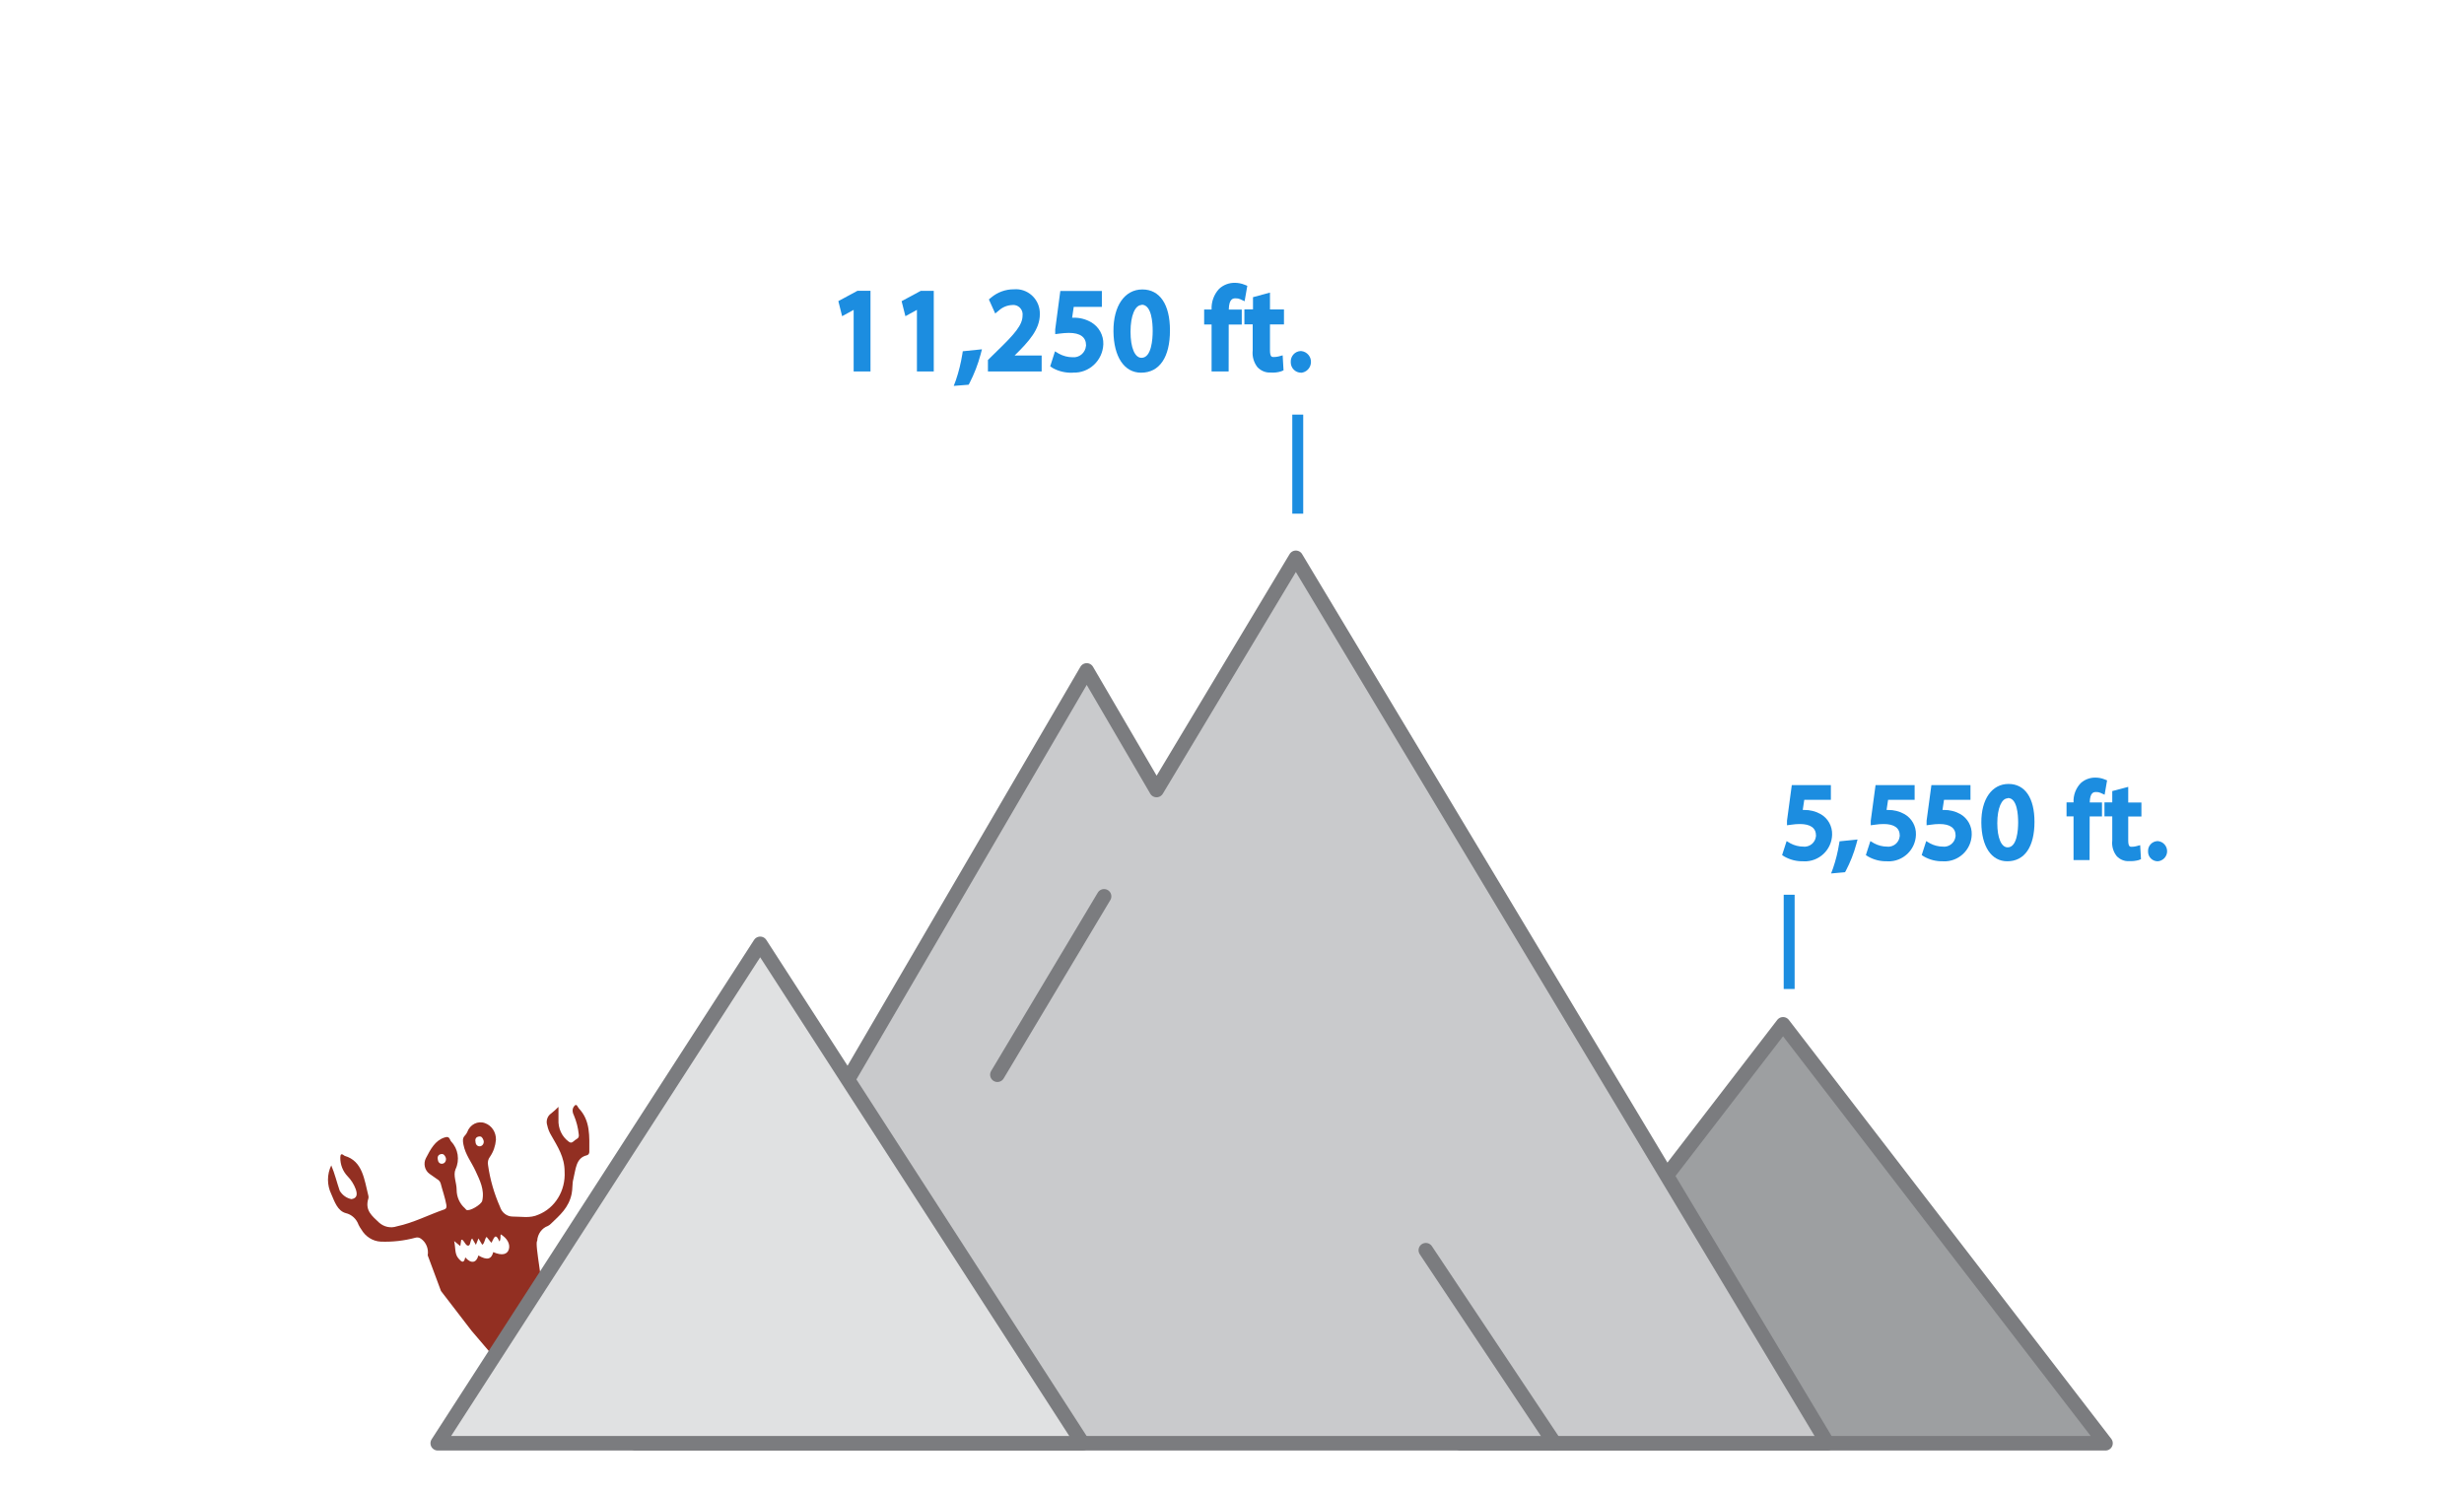 <?xml version="1.0" encoding="utf-8"?>
<!-- Generator: Adobe Illustrator 24.0.1, SVG Export Plug-In . SVG Version: 6.00 Build 0)  -->
<svg version="1.1" id="Layer_2" xmlns="http://www.w3.org/2000/svg" xmlns:xlink="http://www.w3.org/1999/xlink" x="0px" y="0px"
	 viewBox="0 0 338 205" style="enable-background:new 0 0 338 205;" xml:space="preserve">
<style type="text/css">
	.st0{fill:#922F22;}
	.st1{fill:#9D9FA1;stroke:#7B7C7F;stroke-width:2;stroke-linecap:round;stroke-linejoin:round;stroke-miterlimit:10;}
	.st2{fill:#C9CACC;stroke:#7B7C7F;stroke-width:2;stroke-linecap:round;stroke-linejoin:round;stroke-miterlimit:10;}
	.st3{fill:#E0E1E2;stroke:#7B7C7F;stroke-width:2;stroke-linecap:round;stroke-linejoin:round;stroke-miterlimit:10;}
	.st4{fill:#1C8DE0;}
</style>
<path class="st0" d="M73.69,170.24c0.05-0.94,0.64-1.76,1.47-2.05c0.16-0.08,0.31-0.19,0.44-0.33c1.17-1.13,2.43-2.16,2.82-4.1
	c0.14-0.67,0.06-1.39,0.23-2.01c0.33-1.3,0.33-2.89,1.83-3.25c0.22-0.04,0.37-0.25,0.36-0.48c0-2.11,0.17-4.27-1.43-5.95
	c-0.16-0.18-0.28-0.65-0.55-0.42c-0.27,0.24-0.38,0.62-0.28,0.98c0.03,0.13,0.08,0.26,0.14,0.37c0.35,0.83,0.58,1.71,0.67,2.61
	c0.09,0.54-0.25,0.62-0.48,0.78s-0.49,0.58-0.91,0.22c-0.93-0.68-1.46-1.83-1.39-3.04c0-0.51,0-1.03,0-1.72
	c-0.32,0.32-0.65,0.62-1,0.9c-0.52,0.34-0.75,1.03-0.54,1.64c0.1,0.49,0.29,0.96,0.55,1.38c0.86,1.53,1.83,2.95,1.83,4.97
	c0.15,2.61-1.32,5-3.6,5.9c-1.15,0.53-2.36,0.25-3.55,0.26c-0.77-0.01-1.46-0.54-1.71-1.33c-0.8-1.81-1.36-3.73-1.64-5.71
	c-0.09-0.41,0.01-0.84,0.26-1.16c0.47-0.68,0.75-1.49,0.82-2.33c0.03-1.03-0.57-1.95-1.48-2.28c-0.99-0.38-2.09,0.17-2.46,1.23
	c-0.08,0.18-0.19,0.34-0.33,0.48c-0.33,0.34-0.28,0.74-0.19,1.22c0.27,1.4,1.12,2.43,1.67,3.64s1.26,2.54,0.91,4.08
	c-0.12,0.52-1.76,1.5-2.18,1.24c-0.07-0.07-0.14-0.14-0.2-0.22c-0.71-0.62-1.13-1.55-1.13-2.53c0-0.98-0.51-1.97-0.15-2.82
	c0.6-1.27,0.36-2.8-0.59-3.79c-0.06-0.08-0.12-0.17-0.16-0.27c-0.19-0.44-0.42-0.4-0.78-0.29c-1.28,0.41-1.9,1.61-2.53,2.82
	c-0.39,0.74-0.17,1.68,0.48,2.15l1.07,0.75c0.22,0.12,0.39,0.32,0.47,0.57c0.25,0.98,0.61,1.97,0.78,2.95
	c0.05,0.31,0,0.52-0.25,0.61c-2.18,0.75-4.26,1.85-6.54,2.33c-0.85,0.29-1.78,0.09-2.46-0.53c-0.91-0.88-1.98-1.64-1.44-3.32
	c0.02-0.1,0.02-0.21,0-0.31c-0.57-2.25-0.78-4.79-3.26-5.51c-0.04-0.02-0.08-0.05-0.12-0.08c-0.36-0.28-0.47-0.1-0.48,0.32
	c-0.01,0.96,0.35,1.88,0.99,2.55c0.49,0.5,0.88,1.11,1.13,1.79c0.28,0.8,0.11,1.25-0.59,1.36c-0.66-0.13-1.24-0.54-1.61-1.15
	c-0.4-1.16-0.68-2.37-1.16-3.48c-0.6,1.23-0.6,2.7,0,3.93c0.45,1.04,0.86,2.31,1.99,2.62c0.8,0.18,1.47,0.79,1.76,1.61
	c0.11,0.22,0.23,0.43,0.37,0.62c0.58,1,1.58,1.63,2.67,1.68c1.6,0.06,3.21-0.12,4.76-0.54c0.26-0.08,0.55-0.02,0.77,0.15
	c0.7,0.49,1.06,1.39,0.91,2.27l1.82,4.89l4.18,5.44l3.14,3.68c2.61,0.52,4.21-3.92,6.8-3.3c1.26,0.35-2.6-2.83-0.37-5.45
	C74.69,176.94,73.29,170.59,73.69,170.24z M60.77,159.63c-0.28,0.1-0.58-0.06-0.67-0.36c-0.01-0.03-0.02-0.07-0.02-0.1
	c-0.12-0.42,0-0.74,0.38-0.83s0.55,0.15,0.68,0.46C61.26,159.12,61.1,159.54,60.77,159.63z M65.91,157.25
	c-0.3,0.07-0.59-0.12-0.66-0.44c0-0.02-0.01-0.04-0.01-0.06c-0.1-0.44,0-0.73,0.4-0.82c0.4-0.09,0.55,0.14,0.68,0.49
	S66.25,157.17,65.91,157.25z M63.82,172.5c-0.19,0.98-0.59,0.53-0.91,0.17c-0.57-0.63-0.4-1.47-0.61-2.41l0.84,0.69
	c0.05-0.34,0.09-0.61,0.13-0.86c0.07,0,0.12,0,0.15,0c0.31,0.23,0.48,0.84,0.82,0.8s0.22-0.73,0.53-0.98l0.51,0.87l0.35-0.88
	l0.52,0.87c0.37-0.23,0.3-0.79,0.6-1.08l0.65,0.81c0.31-0.42,0.5-1.6,1.11-0.18c0.22-0.34,0.1-0.71,0.17-0.98
	c0.91,0.53,1.33,1.36,1.12,2.05c-0.21,0.7-0.91,0.92-2.14,0.39c-0.25,0.98-0.83,1.16-2.04,0.46
	C65.36,173.25,64.64,173.43,63.82,172.5z"/>
<polygon class="st1" points="288.82,198 200.36,198 244.59,140.53 "/>
<polygon class="st2" points="177.76,76.53 158.65,108.38 149.07,91.98 87.19,198 104.84,198 210.96,198 250.68,198 "/>
<polygon class="st3" points="148.51,198 60.05,198 104.28,129.49 "/>
<g id="Layer_3">
	<path class="st4" d="M117.6,41.66L117.6,41.66l-1.72,0.95l-0.25-1.03l2.17-1.18h1.14v10.08h-1.32v-8.82H117.6z"/>
	<path class="st4" d="M119.41,50.96h-2.31v-8.45l-1.58,0.87L115,41.31l2.63-1.42h1.78V50.96z M118.11,49.93h0.27v-9.02h-0.47
		l-0.44,0.24h0.63v0.52v8.25V49.93z M116.17,41.84L116.17,41.84l1.02-0.56L116.17,41.84z"/>
	<path class="st4" d="M126.27,41.66L126.27,41.66l-1.72,0.95l-0.25-1.03l2.17-1.18h1.14v10.08h-1.29v-8.82H126.27z"/>
	<path class="st4" d="M128.09,50.96h-2.31v-8.45l-1.58,0.87l-0.52-2.06l2.63-1.42h1.78V50.96z M126.79,49.93h0.29v-9.02h-0.51
		l-0.44,0.24h0.63v0.52v8.25L126.79,49.93z M124.86,41.84L124.86,41.84l1.02-0.56L124.86,41.84z"/>
	<path class="st4" d="M131.59,52.35c0.41-1.2,0.72-2.44,0.92-3.69l1.5-0.15c-0.35,1.3-0.83,2.57-1.45,3.76L131.59,52.35z"/>
	<path class="st4" d="M130.83,52.94l0.29-0.77c0.4-1.17,0.69-2.37,0.89-3.59l0.06-0.39l2.63-0.27l-0.19,0.72
		c-0.36,1.35-0.87,2.66-1.51,3.91l-0.13,0.23L130.83,52.94z M132.94,49.12c-0.12,0.69-0.32,1.52-0.51,2.24
		c0.33-0.74,0.62-1.5,0.87-2.28L132.94,49.12z"/>
	<path class="st4" d="M136.04,50.49v-0.84l1.02-1.03c2.54-2.44,3.68-3.74,3.7-5.26c0.1-0.99-0.6-1.87-1.58-1.97
		c-0.13-0.01-0.27-0.01-0.4,0c-0.78,0.03-1.52,0.33-2.11,0.86l-0.43-1.04c0.79-0.67,1.78-1.04,2.81-1.03
		c1.53-0.15,2.9,0.99,3.04,2.54c0.01,0.12,0.02,0.25,0.01,0.38c0,1.86-1.32,3.35-3.42,5.39l-0.79,0.74l0,0h4.46v1.26H136.04z"/>
	<path class="st4" d="M142.88,50.96h-7.36v-1.57l1.21-1.19c2.48-2.4,3.53-3.61,3.54-4.9c0.09-0.71-0.4-1.35-1.09-1.45
		c-0.12-0.02-0.24-0.01-0.36,0c-0.66,0.03-1.29,0.29-1.78,0.73l-0.52,0.43l-0.87-1.93l0.3-0.25c0.88-0.74,1.99-1.15,3.14-1.14
		c1.81-0.15,3.4,1.22,3.54,3.05c0.01,0.13,0.01,0.26,0.01,0.38c0,2.06-1.49,3.72-3.46,5.65h3.71V50.96z M136.55,49.93h5.33v-0.09
		h-4.46v-0.74l0.16-0.19l0.79-0.74c2.21-2.15,3.26-3.45,3.26-5.02c0.06-1.27-0.9-2.35-2.15-2.41c-0.13-0.01-0.26,0-0.39,0.01
		c-0.78,0-1.54,0.23-2.18,0.67l0,0c0.57-0.37,1.23-0.57,1.9-0.58c1.24-0.15,2.36,0.75,2.51,2c0.02,0.16,0.02,0.33,0,0.49
		c0,1.74-1.24,3.09-3.86,5.63l-0.9,0.88v0.09L136.55,49.93z"/>
	<path class="st4" d="M150.64,41.54h-3.79l-0.39,2.58c0.27-0.04,0.54-0.06,0.8-0.06c0.75-0.01,1.48,0.17,2.14,0.54
		c0.91,0.53,1.46,1.52,1.43,2.58c-0.02,1.92-1.58,3.47-3.48,3.44c-0.07,0-0.14,0-0.21-0.01c-0.86,0.02-1.72-0.19-2.47-0.62
		l0.34-1.03c0.65,0.36,1.38,0.55,2.12,0.56c1.21,0.1,2.26-0.81,2.36-2.03c0-0.05,0.01-0.09,0.01-0.14c0-1.3-0.87-2.23-2.86-2.23
		c-0.46,0.01-0.92,0.04-1.37,0.1l0.64-4.82h4.75v1.15L150.64,41.54z"/>
	<path class="st4" d="M147.14,51.13c-0.96,0.04-1.91-0.18-2.75-0.65l-0.33-0.22l0.66-2.06l0.55,0.33c0.57,0.31,1.21,0.48,1.86,0.48
		c0.93,0.09,1.75-0.61,1.84-1.55c0-0.03,0-0.05,0.01-0.08c0-1.13-0.8-1.71-2.35-1.71c-0.41,0-0.82,0.04-1.23,0.09l-0.65,0.08v-0.65
		l0.7-5.27h5.7v2.18h-3.86l-0.22,1.49h0.21c0.84-0.02,1.67,0.2,2.4,0.62c1.07,0.62,1.71,1.78,1.67,3.02
		c-0.09,2.24-1.95,3.98-4.16,3.89C147.18,51.14,147.16,51.14,147.14,51.13z M145.28,49.74c0.59,0.24,1.22,0.36,1.85,0.36
		c1.62,0.14,3.04-1.08,3.18-2.72c0.01-0.07,0.01-0.13,0.01-0.2c0.03-0.87-0.42-1.69-1.16-2.13c-0.57-0.33-1.23-0.49-1.88-0.47h-0.47
		c1.98,0.06,3.16,1.03,3.18,2.73c-0.02,1.51-1.25,2.73-2.74,2.71c-0.04,0-0.08,0-0.12,0c-0.62,0-1.24-0.12-1.82-0.35L145.28,49.74z
		 M146.3,40.91l-0.5,3.72h0.07l0.06-0.58l0.45-3.02h3.72v-0.11L146.3,40.91z"/>
	<path class="st4" d="M159.99,45.33c0,3.41-1.25,5.31-3.45,5.31c-1.93,0-3.25-1.85-3.28-5.15c-0.03-3.31,1.44-5.23,3.45-5.23
		S159.99,42.11,159.99,45.33z M154.59,45.49c0,2.61,0.79,4.12,2.04,4.12c1.37,0,2.04-1.62,2.04-4.19s-0.63-4.12-2.04-4.12
		c-1.18-0.02-2.06,1.43-2.06,4.16L154.59,45.49z"/>
	<path class="st4" d="M156.53,51.13c-2.31,0-3.76-2.18-3.79-5.68c-0.03-3.51,1.56-5.74,3.96-5.74s3.79,2.06,3.79,5.6
		C160.5,49.01,159.05,51.13,156.53,51.13z M156.7,40.74c-1.81,0-2.94,1.8-2.94,4.71s1.02,4.65,2.77,4.65c2.56,0,2.94-3,2.94-4.79
		C159.48,43.94,159.2,40.74,156.7,40.74z M156.61,50.08c-1.58,0-2.53-1.72-2.53-4.61c0-3.47,1.31-4.7,2.55-4.7
		c0.95,0,2.53,0.6,2.53,4.61S157.56,50.08,156.61,50.08z M156.61,41.84c-0.91,0-1.53,1.47-1.53,3.67c0,2.2,0.59,3.58,1.51,3.58
		c1.37,0,1.53-2.57,1.53-3.67s-0.13-3.62-1.51-3.62V41.84z"/>
	<path class="st4" d="M166.71,50.49V44h-1.02v-1.03h1.02v-0.35c-0.07-0.95,0.23-1.9,0.86-2.62c0.49-0.46,1.14-0.7,1.8-0.69
		c0.39,0,0.78,0.07,1.14,0.22l-0.18,1.03c-0.27-0.12-0.56-0.18-0.86-0.18c-1.14,0-1.44,1.03-1.44,2.16v0.4h1.81v1.03h-1.79v6.51
		H166.71z"/>
	<path class="st4" d="M168.54,50.96h-2.34v-6.44h-1.02v-2.06h1.02c-0.05-1.04,0.32-2.06,1.02-2.82c0.58-0.55,1.36-0.85,2.16-0.84
		c0.46,0,0.92,0.09,1.34,0.26l0.38,0.15l-0.37,2.12l-0.6-0.28c-0.2-0.09-0.42-0.13-0.64-0.12c-0.3,0-0.9,0-0.93,1.54h1.78v2.06
		h-1.79L168.54,50.96z M167.22,49.93h0.31v-6.44l0,0v-0.92c0-2.33,1.22-2.68,1.94-2.68c0.15-0.01,0.3-0.01,0.45,0l0,0
		c-0.19-0.04-0.38-0.06-0.57-0.06c-0.53-0.01-1.05,0.18-1.45,0.55c-0.53,0.62-0.78,1.43-0.7,2.25v0.87l0,0v6.45L167.22,49.93z"/>
	<path class="st4" d="M173.65,40.82v2.14h1.92v1.03h-1.92v4.04c0,0.93,0.25,1.45,1.02,1.45c0.26,0.01,0.53-0.02,0.78-0.09l0.06,1.03
		c-0.38,0.13-0.79,0.2-1.19,0.19c-0.54,0.03-1.08-0.17-1.46-0.57c-0.41-0.56-0.6-1.26-0.52-1.95v-4.12h-1.14v-1.03h1.14v-1.73
		L173.65,40.82z"/>
	<path class="st4" d="M174.31,51.11c-0.69,0.04-1.36-0.24-1.83-0.75c-0.5-0.65-0.73-1.47-0.64-2.29v-3.57h-1.14v-2.06h1.18v-1.67
		l2.33-0.63v2.31h1.92v2.06h-1.92v3.53c0,0.94,0.26,0.94,0.5,0.94c0.22,0,0.43-0.02,0.64-0.07l0.6-0.16l0.12,2.06l-0.34,0.14
		C175.28,51.09,174.79,51.15,174.31,51.11z M171.71,43.49h1.19v4.6c-0.07,0.56,0.07,1.12,0.38,1.59c0.29,0.29,0.68,0.44,1.09,0.41
		c0.22,0,0.44-0.02,0.66-0.05l0,0c-0.69,0.05-1.82-0.07-1.82-1.96v-4.6l0,0v-1.99l-0.3,0.08v1.92H171.71z"/>
	<path class="st4" d="M177.56,49.64c-0.03-0.51,0.34-0.94,0.84-0.98c0.02,0,0.05,0,0.07,0c0.53-0.03,0.99,0.39,1.02,0.93
		c0.03,0.54-0.38,1-0.92,1.03c-0.53,0.03-0.99-0.39-1.02-0.93C177.56,49.67,177.56,49.66,177.56,49.64z"/>
	<path class="st4" d="M178.47,51.13c-0.78,0-1.41-0.64-1.41-1.42c0-0.02,0-0.04,0-0.06c-0.03-0.8,0.59-1.47,1.37-1.49
		c0.02,0,0.03,0,0.05,0c0.81,0.07,1.42,0.79,1.35,1.61c-0.06,0.73-0.63,1.31-1.35,1.37H178.47z M178.47,49.19
		c-0.25,0-0.41,0.18-0.41,0.46c0,0.29,0.1,0.45,0.39,0.45c0.22,0.01,0.4-0.17,0.41-0.39c0-0.02,0-0.04,0-0.07
		c0.04-0.21-0.1-0.42-0.31-0.46c-0.02,0-0.05-0.01-0.07-0.01H178.47z"/>
</g>
<g id="Layer_3-2">
	<path class="st4" d="M251.89,119.3c0.39-1.12,0.68-2.26,0.86-3.43l1.41-0.14c-0.33,1.21-0.78,2.38-1.36,3.5L251.89,119.3z"/>
	<path class="st4" d="M251.18,119.83l0.27-0.72c0.37-1.08,0.65-2.2,0.83-3.33l0.06-0.36l2.47-0.25l-0.18,0.67
		c-0.34,1.25-0.82,2.46-1.42,3.61l-0.12,0.21L251.18,119.83z M253.16,116.29c-0.11,0.64-0.3,1.41-0.48,2.08
		c0.31-0.69,0.58-1.4,0.81-2.12L253.16,116.29z"/>
	<path class="st4" d="M269.81,109.24h-3.56l-0.36,2.39c0.25-0.04,0.5-0.06,0.76-0.06c0.7-0.01,1.4,0.16,2.01,0.5
		c0.85,0.49,1.37,1.41,1.34,2.39c-0.02,1.79-1.49,3.22-3.28,3.2c-0.07,0-0.13,0-0.2-0.01c-0.81,0.02-1.62-0.18-2.33-0.57l0.32-0.96
		c0.61,0.34,1.3,0.51,1.99,0.52c1.13,0.08,2.12-0.77,2.21-1.9c0-0.04,0-0.08,0.01-0.12c0-1.21-0.81-2.07-2.69-2.07
		c-0.43,0.01-0.86,0.04-1.29,0.1l0.6-4.48h4.46v1.07H269.81z"/>
	<path class="st4" d="M266.51,118.16c-0.91,0.02-1.8-0.2-2.59-0.65l-0.31-0.2l0.62-1.92l0.52,0.31c0.54,0.29,1.14,0.44,1.75,0.45
		c0.87,0.1,1.66-0.53,1.75-1.41c0-0.03,0.01-0.07,0.01-0.1c0-1.05-0.76-1.59-2.21-1.59c-0.39,0-0.77,0.03-1.16,0.09l-0.61,0.08
		v-0.62l0.66-4.89h5.36v2.02h-3.63l-0.21,1.39h0.2c0.79-0.01,1.57,0.18,2.26,0.57c1,0.58,1.6,1.67,1.55,2.83
		c-0.06,2.08-1.79,3.71-3.87,3.65C266.58,118.16,266.54,118.16,266.51,118.16z M264.77,116.86c0.55,0.22,1.15,0.34,1.74,0.34
		c1.52,0.13,2.86-1,2.99-2.53c0-0.05,0.01-0.11,0.01-0.16c0.03-0.81-0.39-1.57-1.09-1.98c-0.54-0.3-1.15-0.45-1.77-0.44h-0.44
		c1.86,0.06,2.97,0.96,2.99,2.54c-0.02,1.41-1.17,2.53-2.58,2.51c-0.04,0-0.07,0-0.11,0c-0.59,0-1.17-0.11-1.71-0.33L264.77,116.86z
		 M265.73,108.66l-0.47,3.46h0.14l0.06-0.54l0.37-2.82h3.5v-0.11H265.73z"/>
	<path class="st4" d="M278.6,112.75c0,3.17-1.18,4.93-3.25,4.93c-1.82,0-3.06-1.71-3.08-4.79c-0.03-3.07,1.35-4.86,3.25-4.86
		C277.41,108.03,278.6,109.78,278.6,112.75z M273.52,112.89c0,2.42,0.75,3.83,1.92,3.83c1.29,0,1.92-1.5,1.92-3.89
		c0-2.38-0.59-3.83-1.92-3.83C274.33,109,273.52,110.35,273.52,112.89z"/>
	<path class="st4" d="M275.35,118.16c-2.17,0-3.53-2.02-3.56-5.28c-0.03-3.26,1.47-5.33,3.73-5.33c2.26,0,3.56,1.92,3.56,5.2
		C279.08,116.18,277.72,118.16,275.35,118.16z M275.5,108.5c-1.7,0-2.77,1.68-2.77,4.38s0.96,4.32,2.61,4.32
		c2.4,0,2.77-2.79,2.77-4.45C278.12,111.47,277.85,108.5,275.5,108.5z M275.42,117.18c-1.48,0-2.38-1.6-2.38-4.28
		c0-3.23,1.24-4.37,2.39-4.37c0.89,0,2.38,0.56,2.38,4.28S276.32,117.18,275.42,117.18z M275.42,109.52c-0.85,0-1.44,1.37-1.44,3.41
		c0,2.04,0.56,3.32,1.42,3.32c1.29,0,1.44-2.38,1.44-3.41s-0.12-3.36-1.4-3.36L275.42,109.52z"/>
	<path class="st4" d="M284.92,117.52v-5.99h-0.96v-0.96h0.96v-0.33c-0.07-0.89,0.22-1.76,0.8-2.43c0.46-0.42,1.07-0.65,1.7-0.64
		c0.37,0,0.73,0.06,1.07,0.2l-0.17,0.96c-0.25-0.11-0.53-0.17-0.8-0.16c-1.07,0-1.35,0.96-1.35,2.01v0.37h1.69v0.96h-1.69v5.99
		L284.92,117.52z"/>
	<path class="st4" d="M286.64,117.99h-2.2v-5.99h-0.96v-1.92h0.96c-0.05-0.97,0.3-1.91,0.96-2.62c0.55-0.51,1.28-0.79,2.03-0.78
		c0.43,0,0.86,0.08,1.26,0.24l0.35,0.14l-0.34,1.97l-0.57-0.26c-0.19-0.08-0.4-0.12-0.6-0.11c-0.28,0-0.84,0-0.87,1.43h1.68v1.92
		h-1.69L286.64,117.99z M285.4,117.04h0.29v-5.99l0,0v-0.85c0-2.16,1.15-2.49,1.83-2.49c0.14-0.01,0.28-0.01,0.42,0l0,0
		c-0.18-0.04-0.36-0.06-0.54-0.06c-0.5-0.01-0.99,0.17-1.36,0.51c-0.49,0.58-0.73,1.33-0.66,2.09v0.8l0,0v6L285.4,117.04z"/>
	<path class="st4" d="M291.45,108.57v1.99h1.81v0.96h-1.81v3.75c0,0.86,0.24,1.35,0.96,1.35c0.25,0.01,0.5-0.02,0.74-0.09l0.06,0.96
		c-0.36,0.12-0.74,0.18-1.12,0.17c-0.51,0.03-1.01-0.16-1.37-0.53c-0.39-0.52-0.56-1.17-0.49-1.81v-3.83h-1.07v-0.96h1.07v-1.64
		L291.45,108.57z"/>
	<path class="st4" d="M292.07,118.14c-0.65,0.04-1.28-0.22-1.72-0.7c-0.47-0.6-0.69-1.37-0.6-2.13V112h-1.07v-1.92h1.07v-1.55
		l2.19-0.58v2.15h1.81v1.92h-1.81v3.28c0,0.87,0.25,0.87,0.47,0.87c0.2,0,0.41-0.02,0.6-0.07l0.57-0.15l0.11,1.92l-0.32,0.13
		C292.95,118.11,292.51,118.16,292.07,118.14z M289.62,111.05h1.07v4.27c-0.06,0.52,0.06,1.04,0.35,1.47
		c0.27,0.27,0.64,0.41,1.02,0.38c0.21,0.02,0.42,0.02,0.62,0l0,0c-0.65,0-1.71-0.07-1.71-1.82v-4.32l0,0v-1.85l-0.28,0.08v1.78
		H289.62z"/>
	<path class="st4" d="M295.09,116.77c-0.06-0.47,0.27-0.89,0.74-0.95c0.04-0.01,0.08-0.01,0.12-0.01c0.5-0.03,0.93,0.36,0.96,0.86
		c0.03,0.5-0.36,0.93-0.86,0.96C295.54,117.65,295.12,117.27,295.09,116.77z"/>
	<path class="st4" d="M295.98,118.16c-0.73,0-1.32-0.59-1.32-1.32c0-0.02,0-0.04,0-0.06c-0.03-0.74,0.55-1.36,1.29-1.39
		c0.02,0,0.03,0,0.05,0c0.76,0.06,1.33,0.73,1.27,1.5c-0.06,0.68-0.59,1.21-1.27,1.27H295.98z M295.98,116.35
		c-0.24,0-0.38,0.16-0.38,0.43s0.1,0.42,0.36,0.42c0.21,0.01,0.38-0.15,0.39-0.36c0-0.02,0-0.04,0-0.06
		c0.04-0.2-0.09-0.39-0.29-0.42C296.03,116.35,296.01,116.35,295.98,116.35L295.98,116.35z"/>
	<path class="st4" d="M250.65,109.24h-3.56l-0.36,2.39c0.25-0.04,0.5-0.06,0.76-0.06c0.7-0.01,1.4,0.16,2.01,0.5
		c0.85,0.49,1.37,1.41,1.34,2.39c-0.02,1.79-1.49,3.22-3.28,3.2c-0.07,0-0.13,0-0.2-0.01c-0.81,0.02-1.62-0.18-2.33-0.57l0.32-0.96
		c0.61,0.34,1.3,0.51,1.99,0.52c1.13,0.08,2.12-0.77,2.21-1.9c0-0.04,0-0.08,0.01-0.12c0-1.21-0.81-2.07-2.69-2.07
		c-0.43,0.01-0.86,0.04-1.29,0.1l0.6-4.48h4.46v1.07H250.65z"/>
	<path class="st4" d="M247.36,118.16c-0.91,0.02-1.8-0.2-2.59-0.65l-0.31-0.2l0.62-1.92l0.52,0.31c0.54,0.29,1.14,0.44,1.75,0.45
		c0.87,0.1,1.66-0.53,1.75-1.41c0-0.03,0.01-0.07,0.01-0.1c0-1.05-0.76-1.59-2.21-1.59c-0.39,0-0.77,0.03-1.16,0.09l-0.61,0.08
		v-0.62l0.66-4.89h5.36v2.02h-3.65l-0.21,1.39h0.2c0.79-0.01,1.57,0.18,2.26,0.57c1.01,0.58,1.61,1.66,1.57,2.83
		c-0.06,2.08-1.79,3.71-3.87,3.65C247.42,118.16,247.39,118.16,247.36,118.16z M245.61,116.86c0.55,0.22,1.15,0.34,1.74,0.34
		c1.52,0.13,2.86-1,2.99-2.53c0-0.05,0.01-0.11,0.01-0.16c0.03-0.81-0.39-1.57-1.09-1.98c-0.54-0.3-1.15-0.45-1.77-0.44h-0.44
		c1.86,0.06,2.97,0.96,2.99,2.54c-0.02,1.41-1.17,2.53-2.58,2.51c-0.04,0-0.07,0-0.11,0c-0.59,0-1.17-0.11-1.71-0.33L245.61,116.86z
		 M246.57,108.66l-0.47,3.46h0.14l0.06-0.54l0.37-2.82h3.5v-0.11H246.57z"/>
	<path class="st4" d="M262.14,109.24h-3.56l-0.36,2.39c0.25-0.04,0.5-0.06,0.76-0.06c0.7-0.01,1.4,0.16,2.01,0.5
		c0.85,0.49,1.37,1.41,1.34,2.39c-0.02,1.79-1.49,3.22-3.28,3.2c-0.07,0-0.13,0-0.2-0.01c-0.81,0.02-1.62-0.18-2.33-0.57l0.32-0.96
		c0.61,0.34,1.3,0.51,1.99,0.52c1.13,0.08,2.12-0.77,2.21-1.9c0-0.04,0-0.08,0.01-0.12c0-1.21-0.81-2.07-2.69-2.07
		c-0.43,0.01-0.86,0.04-1.29,0.1l0.6-4.48h4.46v1.07H262.14z"/>
	<path class="st4" d="M258.85,118.16c-0.91,0.02-1.8-0.2-2.59-0.65l-0.31-0.2l0.62-1.92l0.52,0.31c0.54,0.29,1.14,0.44,1.75,0.45
		c0.87,0.1,1.66-0.53,1.75-1.41c0-0.03,0.01-0.07,0.01-0.1c0-1.05-0.76-1.59-2.21-1.59c-0.39,0-0.77,0.03-1.16,0.09l-0.61,0.08
		v-0.62l0.66-4.89h5.36v2.02H259l-0.21,1.39h0.2c0.79-0.01,1.57,0.18,2.26,0.57c1.01,0.58,1.61,1.66,1.57,2.83
		c-0.06,2.08-1.79,3.71-3.87,3.65C258.92,118.16,258.88,118.16,258.85,118.16z M257.11,116.86c0.55,0.22,1.15,0.34,1.74,0.34
		c1.52,0.13,2.86-1,2.99-2.53c0-0.05,0.01-0.11,0.01-0.16c0.03-0.81-0.39-1.57-1.09-1.98c-0.54-0.3-1.15-0.45-1.77-0.44h-0.44
		c1.86,0.06,2.97,0.96,2.99,2.54c-0.02,1.41-1.17,2.53-2.58,2.51c-0.04,0-0.07,0-0.11,0c-0.59,0-1.17-0.11-1.71-0.33L257.11,116.86z
		 M258.06,108.66l-0.47,3.46h0.14l0.06-0.54l0.37-2.82h3.5v-0.11H258.06z"/>
</g>
<g id="Layer_3_1_">
	<line class="st2" x1="195.59" y1="171.52" x2="213.24" y2="198"/>
	<line class="st2" x1="151.45" y1="122.97" x2="136.82" y2="147.44"/>
</g>
<rect x="244.68" y="122.75" class="st4" width="1.5" height="12.93"/>
<rect x="177.27" y="56.88" class="st4" width="1.5" height="13.59"/>
</svg>
